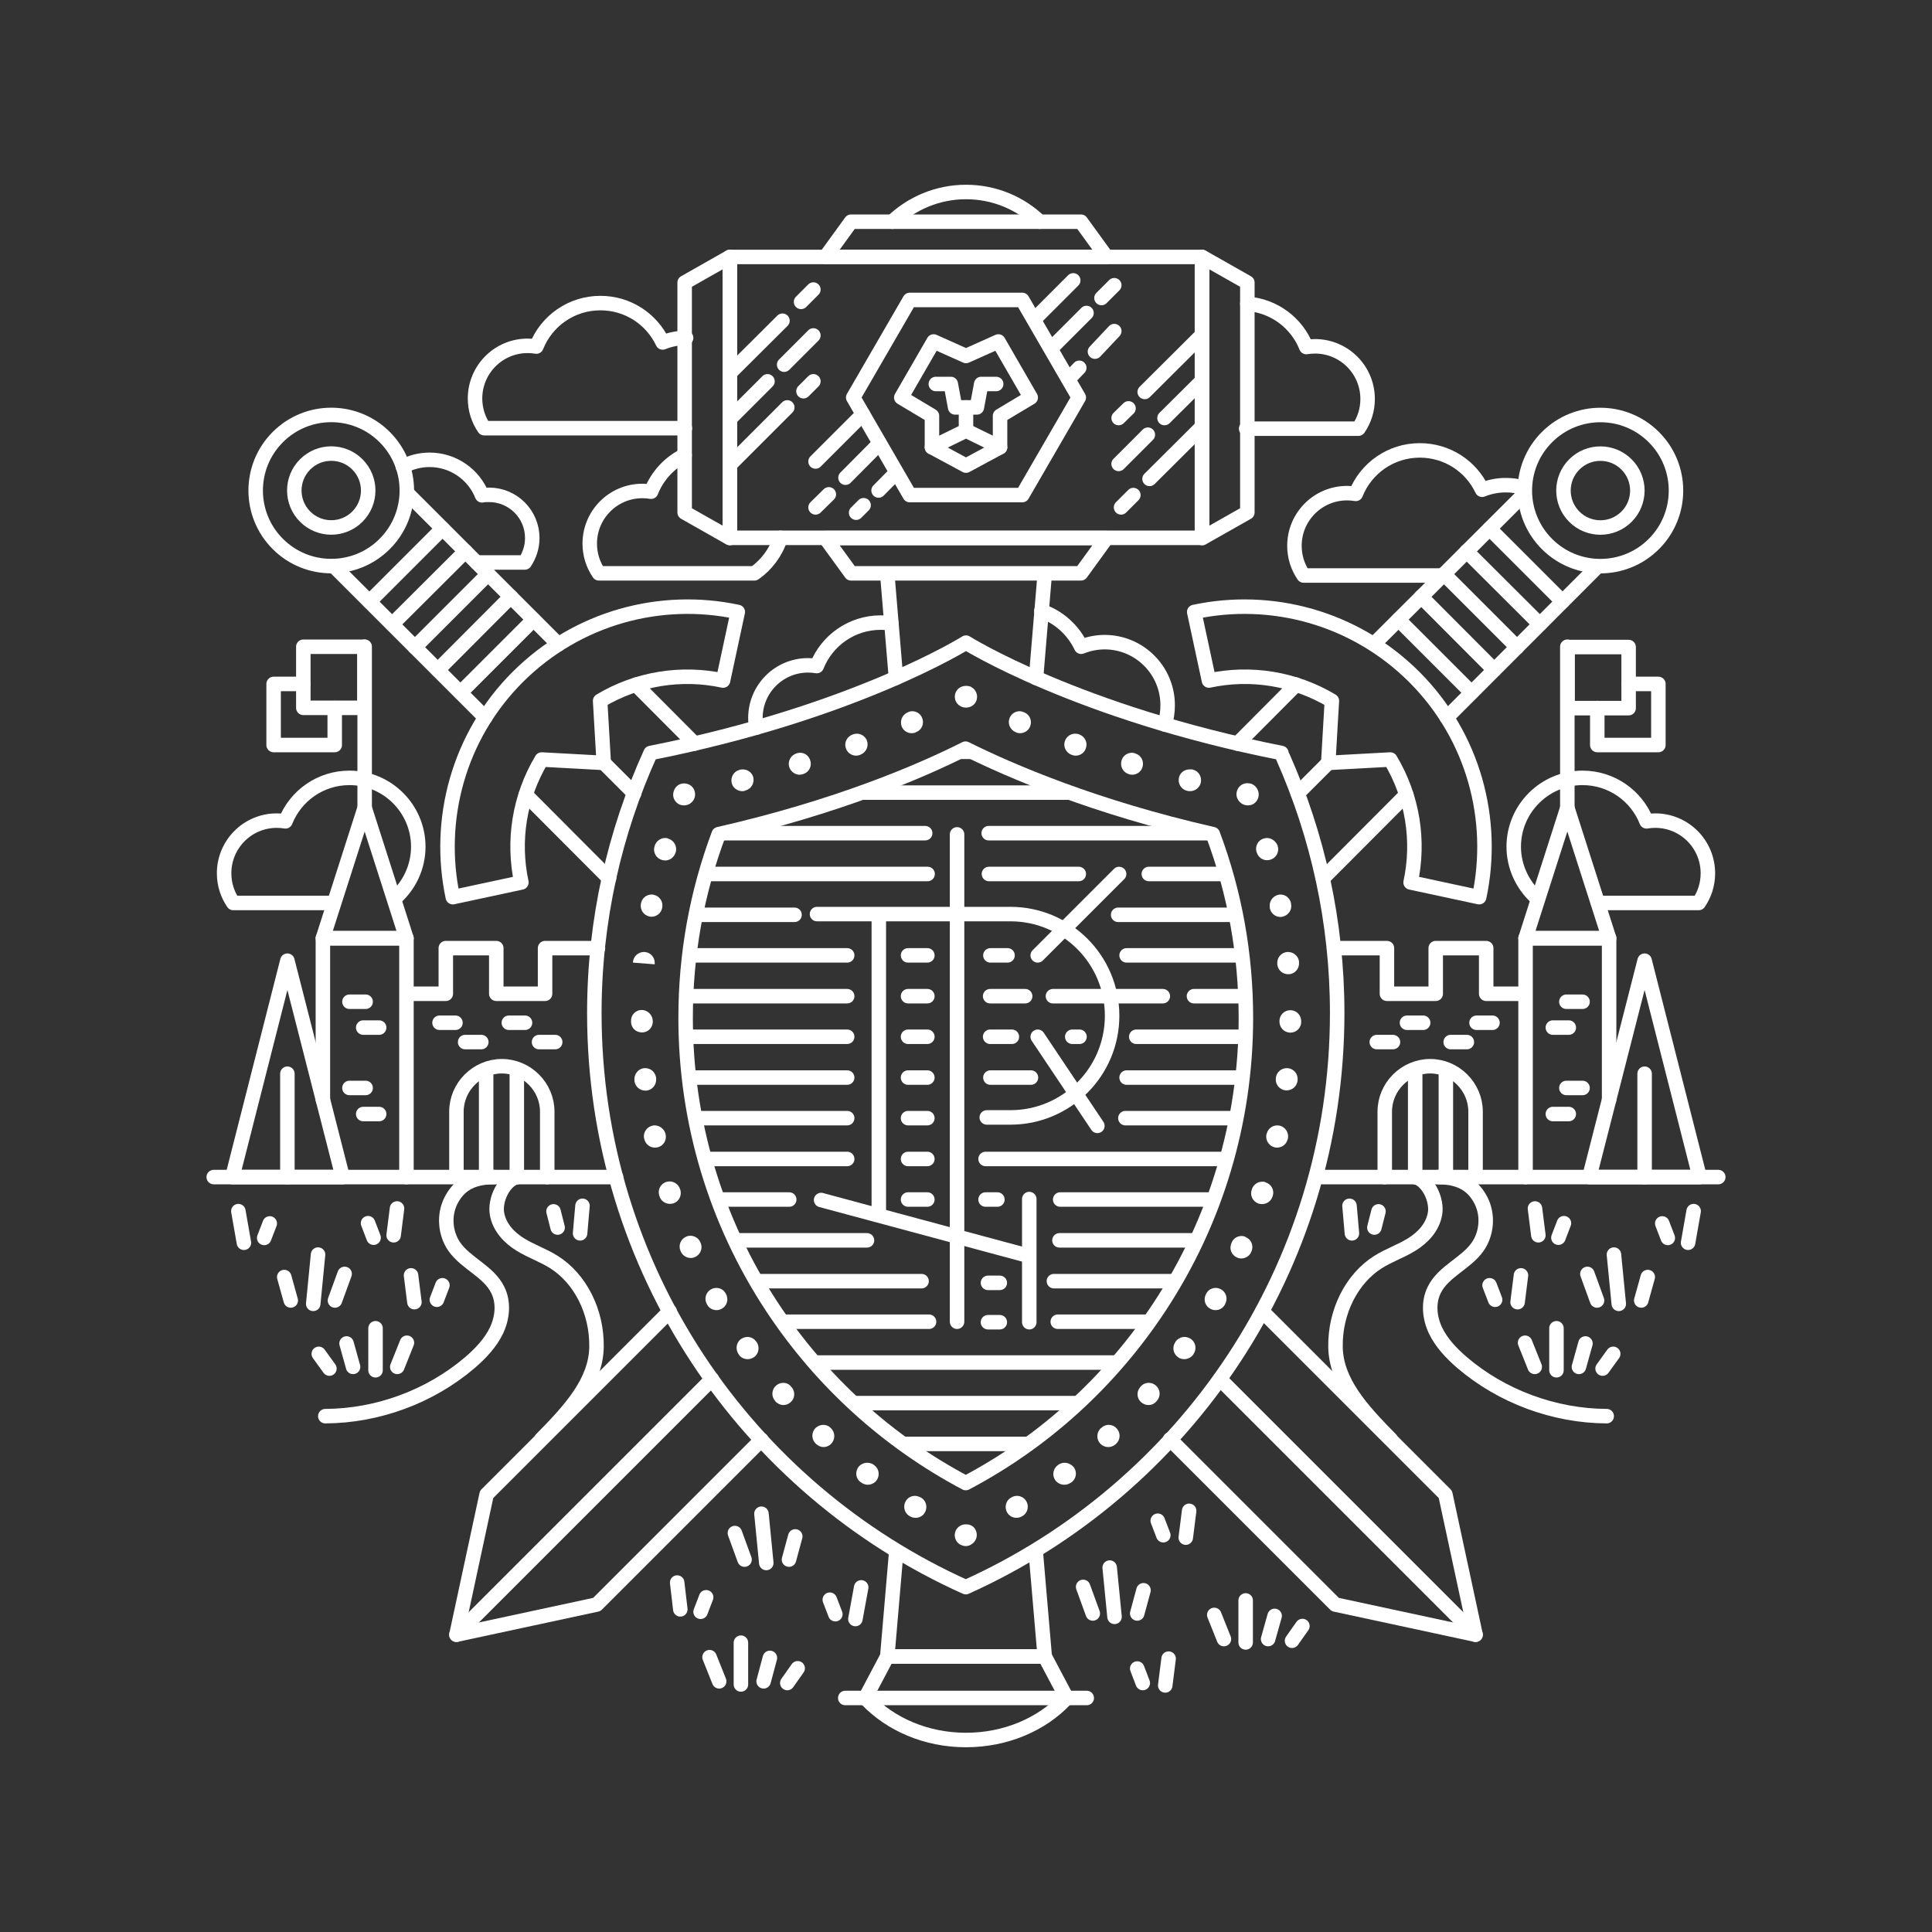 <?xml version="1.0" encoding="utf-8"?>
<!-- Generator: Adobe Illustrator 20.0.0, SVG Export Plug-In . SVG Version: 6.00 Build 0)  -->
<svg version="1.1" id="Layer_1" xmlns="http://www.w3.org/2000/svg" xmlns:xlink="http://www.w3.org/1999/xlink" x="0px" y="0px"
	 viewBox="0 0 800 800" style="enable-background:new 0 0 800 800;" xml:space="preserve">
<rect x="0" y="0" width="800" height="800" fill="#333333" stroke="none"/>
<style type="text/css">
	.st0{fill:none;stroke:#FFFFFF;stroke-width:6;stroke-linecap:round;stroke-linejoin:round;stroke-miterlimit:10;}
	.st1{fill:#FFFFFF;}
	
		.st2{clip-path:url(#XMLID_4_);fill:none;stroke:#FFFFFF;stroke-width:6;stroke-linecap:round;stroke-linejoin:round;stroke-miterlimit:10;}
	.st3{fill:none;stroke:#FFFFFF;stroke-width:6;stroke-miterlimit:10;}
	.st4{fill:none;stroke:#FFFFFF;stroke-width:6;stroke-linecap:round;stroke-miterlimit:10;}
	.st5{fill:none;stroke:#FFFFFF;stroke-width:6;stroke-linejoin:round;stroke-miterlimit:10;}
	
		.st6{clip-path:url(#XMLID_5_);fill:none;stroke:#FFFFFF;stroke-width:6;stroke-linecap:round;stroke-linejoin:round;stroke-miterlimit:10;}
</style>
<g>
	<polyline class="st0" points="371,643.9 367.4,685.9 432.6,685.9 429,643.9 	"/>
	<polyline class="st0" points="247.6,392.6 225.7,392.6 225.7,411.5 205.5,411.5 205.5,392.6 184.6,392.6 184.6,411.5 169.1,411.5 	
		"/>
	<line class="st0" x1="88.5" y1="487.4" x2="255.1" y2="487.4"/>
	<polygon class="st0" points="133.7,388.5 151,334.5 168.3,388.5 	"/>
	<path class="st0" d="M189,487.4v-27.1c0-10.3,8.5-18.8,18.8-18.8h0c10.3,0,18.8,8.5,18.8,18.8v27.1"/>
	<line class="st0" x1="151" y1="334.5" x2="151" y2="267.8"/>
	<rect x="125.6" y="267.8" class="st0" width="25.3" height="25.3"/>
	<line class="st0" x1="201.3" y1="443.2" x2="201.3" y2="487.4"/>
	<line class="st0" x1="214" y1="443.2" x2="214" y2="487.4"/>
	<polygon class="st0" points="96.2,487.4 119,397.8 141.9,487.4 	"/>
	<line class="st0" x1="119" y1="487.4" x2="119" y2="444.6"/>
	<line class="st0" x1="144.7" y1="414.8" x2="151.4" y2="414.8"/>
	<line class="st0" x1="150.4" y1="425.5" x2="157" y2="425.5"/>
	<line class="st0" x1="144.7" y1="450.5" x2="151.4" y2="450.5"/>
	<line class="st0" x1="150.4" y1="461.3" x2="157" y2="461.3"/>
	<line class="st0" x1="182" y1="423.5" x2="188.6" y2="423.5"/>
	<line class="st0" x1="210.7" y1="423.5" x2="217.4" y2="423.5"/>
	<line class="st0" x1="192.6" y1="431.5" x2="199.3" y2="431.5"/>
	<line class="st0" x1="223.2" y1="431.5" x2="229.9" y2="431.5"/>
	<path class="st0" d="M204.5,487.4c-9.8,0-14.8,3.9-17.8,9.8c-3,6-2.4,13.5,1.4,19c4.9,7,14.2,10.2,18,17.9c2.6,5.2,2,11.5-0.5,16.8
		c-2.5,5.2-6.6,9.5-11,13.3c-16.5,14.1-38.2,22.1-59.9,22.2"/>
	<path class="st0" d="M213.9,487.4c-5.3,1.4-9.1,9.5-8.1,15.2c1,5.7,5.1,9.9,9.6,12.7c4.5,2.8,9.6,4.5,14,7.3
		c10.9,6.9,17.8,20.5,17.6,35.1c-0.2,14.5-10.9,26.1-22.8,38.2"/>
	<line class="st0" x1="117.7" y1="528.8" x2="120.4" y2="538.5"/>
	<line class="st0" x1="131.7" y1="519.5" x2="129.7" y2="539.9"/>
	<line class="st0" x1="142.7" y1="527.5" x2="138.7" y2="538.5"/>
	<line class="st0" x1="229.2" y1="501.6" x2="230.9" y2="508.3"/>
	<line class="st0" x1="241.2" y1="499.3" x2="240.2" y2="510.7"/>
	<line class="st0" x1="143.5" y1="556.3" x2="146.2" y2="566"/>
	<line class="st0" x1="155.5" y1="550" x2="155.5" y2="567.4"/>
	<line class="st0" x1="168.5" y1="556" x2="164.5" y2="566"/>
	<line class="st0" x1="152.4" y1="506.5" x2="154.7" y2="512.5"/>
	<line class="st0" x1="164.4" y1="500.4" x2="163" y2="511.5"/>
	<line class="st0" x1="111.7" y1="506.6" x2="109.4" y2="512.6"/>
	<line class="st0" x1="98.7" y1="501.5" x2="101" y2="514.6"/>
	<line class="st0" x1="132" y1="560.6" x2="136.4" y2="566.7"/>
	<line class="st0" x1="183.2" y1="532.2" x2="180.9" y2="538.2"/>
	<line class="st0" x1="170.2" y1="528.1" x2="171.6" y2="539.2"/>
	<polyline class="st0" points="552.4,392.6 574.3,392.6 574.3,411.5 594.5,411.5 594.5,392.6 615.4,392.6 615.4,411.5 630.9,411.5 	
		"/>
	<line class="st0" x1="711.5" y1="487.4" x2="544.9" y2="487.4"/>
	<polygon class="st0" points="666.3,388.5 649,334.5 631.7,388.5 	"/>
	<path class="st0" d="M611,487.4v-27.1c0-10.3-8.5-18.8-18.8-18.8l0,0c-10.3,0-18.8,8.5-18.8,18.8v27.1"/>
	<line class="st0" x1="649" y1="334.5" x2="649" y2="267.8"/>
	
		<rect x="649" y="267.8" transform="matrix(-1 4.466104e-11 -4.466104e-11 -1 1323.381 561.027)" class="st0" width="25.3" height="25.3"/>
	<line class="st0" x1="598.7" y1="443.2" x2="598.7" y2="487.4"/>
	<line class="st0" x1="586" y1="443.2" x2="586" y2="487.4"/>
	<polygon class="st0" points="703.8,487.4 681,397.8 658.1,487.4 	"/>
	<line class="st0" x1="681" y1="487.4" x2="681" y2="444.6"/>
	<line class="st0" x1="655.3" y1="414.8" x2="648.6" y2="414.8"/>
	<line class="st0" x1="649.6" y1="425.5" x2="643" y2="425.5"/>
	<line class="st0" x1="655.3" y1="450.5" x2="648.6" y2="450.5"/>
	<line class="st0" x1="649.6" y1="461.3" x2="643" y2="461.3"/>
	<line class="st0" x1="618" y1="423.5" x2="611.4" y2="423.5"/>
	<line class="st0" x1="589.3" y1="423.5" x2="582.6" y2="423.5"/>
	<line class="st0" x1="607.4" y1="431.5" x2="600.7" y2="431.5"/>
	<line class="st0" x1="576.8" y1="431.5" x2="570.1" y2="431.5"/>
	<path class="st0" d="M595.5,487.4c9.8,0,14.8,3.9,17.8,9.8c3,6,2.4,13.5-1.4,19c-4.9,7-14.2,10.2-18,17.9c-2.6,5.2-2,11.5,0.5,16.8
		c2.5,5.2,6.6,9.5,11,13.3c16.5,14.1,38.2,22.1,59.9,22.2"/>
	<path class="st0" d="M586.1,487.4c5.3,1.4,9.1,9.5,8.1,15.2c-1,5.7-5.1,9.9-9.6,12.7c-4.5,2.8-9.6,4.5-14,7.3
		c-10.9,6.9-17.8,20.5-17.6,35.1c0.2,14.5,10.9,26.1,22.8,38.2"/>
	<line class="st0" x1="682.3" y1="528.8" x2="679.6" y2="538.5"/>
	<line class="st0" x1="668.3" y1="519.5" x2="670.3" y2="539.9"/>
	<line class="st0" x1="657.3" y1="527.5" x2="661.3" y2="538.5"/>
	<line class="st0" x1="570.8" y1="501.6" x2="569.1" y2="508.3"/>
	<line class="st0" x1="558.8" y1="499.3" x2="559.8" y2="510.7"/>
	<line class="st0" x1="656.5" y1="556.3" x2="653.8" y2="566"/>
	<line class="st0" x1="644.5" y1="550" x2="644.5" y2="567.4"/>
	<line class="st0" x1="631.5" y1="556" x2="635.5" y2="566"/>
	<line class="st0" x1="647.6" y1="506.5" x2="645.3" y2="512.5"/>
	<line class="st0" x1="635.6" y1="500.4" x2="637" y2="511.5"/>
	<line class="st0" x1="688.3" y1="506.6" x2="690.6" y2="512.6"/>
	<line class="st0" x1="701.3" y1="501.5" x2="699" y2="514.6"/>
	<line class="st0" x1="668" y1="560.6" x2="663.6" y2="566.7"/>
	<line class="st0" x1="616.8" y1="532.2" x2="619.1" y2="538.2"/>
	<line class="st0" x1="629.8" y1="528.1" x2="628.4" y2="539.2"/>
	<line class="st0" x1="168.5" y1="204.1" x2="231.2" y2="266.8"/>
	<line class="st0" x1="200.9" y1="297.1" x2="138.2" y2="234.4"/>
	<line class="st0" x1="262.6" y1="328.5" x2="250" y2="315.9"/>
	<line class="st0" x1="611" y1="676.9" x2="505.2" y2="571.1"/>
	
		<ellipse transform="matrix(0.707 -0.707 0.707 0.707 -103.427 156.521)" class="st0" cx="137.2" cy="203.1" rx="31.3" ry="31.3"/>
	<line class="st0" x1="153" y1="249.1" x2="183.2" y2="218.9"/>
	<line class="st0" x1="162.4" y1="258.5" x2="192.7" y2="228.3"/>
	<line class="st0" x1="171.8" y1="268" x2="202.1" y2="237.7"/>
	<line class="st0" x1="181.3" y1="277.4" x2="211.5" y2="247.1"/>
	<line class="st0" x1="190.7" y1="286.8" x2="220.9" y2="256.6"/>
	
		<ellipse transform="matrix(0.707 -0.707 0.707 0.707 -103.427 156.521)" class="st0" cx="137.2" cy="203.1" rx="15.3" ry="15.3"/>
	<path class="st0" d="M214.4,280.3c-24.7,24.7-33.7,59.3-26.9,91.2l28.4-6.1c-3.7-17.2-0.9-35.4,8.4-50.9l25.7,1.4l-1.5-25.7
		c15.5-9.3,33.8-12.1,50.9-8.4l6.1-28.4C273.7,246.6,239.2,255.6,214.4,280.3z"/>
	<line class="st0" x1="630.7" y1="205" x2="569.5" y2="266.1"/>
	<line class="st0" x1="599.1" y1="297.1" x2="660.9" y2="235.2"/>
	
		<ellipse transform="matrix(0.707 -0.707 0.707 0.707 50.504 528.143)" class="st0" cx="662.8" cy="203.1" rx="31.3" ry="31.3"/>
	<line class="st0" x1="647" y1="249.1" x2="616.8" y2="218.9"/>
	<line class="st0" x1="637.6" y1="258.5" x2="607.3" y2="228.3"/>
	<line class="st0" x1="628.2" y1="268" x2="597.9" y2="237.7"/>
	<line class="st0" x1="618.7" y1="277.4" x2="588.5" y2="247.1"/>
	<line class="st0" x1="609.3" y1="286.8" x2="579.1" y2="256.6"/>
	
		<ellipse transform="matrix(0.707 -0.707 0.707 0.707 50.504 528.143)" class="st0" cx="662.8" cy="203.1" rx="15.3" ry="15.3"/>
	<path class="st0" d="M585.6,280.3c24.7,24.7,33.7,59.3,26.9,91.2l-28.4-6.1c3.7-17.2,0.9-35.4-8.4-50.9l-25.7,1.4l1.5-25.7
		c-15.5-9.3-33.8-12.1-50.9-8.4l-6.1-28.4C526.3,246.6,560.8,255.6,585.6,280.3z"/>
	<path class="st0" d="M369.5,91.8c7.9-7.6,18.7-12.3,30.5-12.3c11.9,0,22.6,4.7,30.5,12.3"/>
	<rect x="302.2" y="106.4" class="st0" width="195.5" height="116.3"/>
	<polygon class="st0" points="283.5,212.2 302.2,222.8 302.2,106.4 283.5,117 	"/>
	<polygon class="st0" points="447.6,91.8 458.2,106.4 341.8,106.4 352.4,91.8 	"/>
	<polygon class="st0" points="447.6,237.4 458.2,222.8 341.8,222.8 352.4,237.4 	"/>
	<polygon class="st0" points="516.5,212.2 497.8,222.8 497.8,106.4 516.5,117 	"/>
	<path class="st0" d="M530.6,311.8C446.1,295.1,400,266.1,400,266.1s-46.1,29-130.6,45.7c-14.9,32.8-23.3,69.3-23.3,107.7
		c0,105.9,63.1,197,153.8,237.7c90.7-40.8,153.8-131.9,153.8-237.7c0-37.8-8.1-73.7-22.5-106.1"/>
	<g>
		<g>
			<path class="st1" d="M284.7,329.5L284.7,329.5L284.7,329.5 M283.3,324.4c-0.3,0-0.6,0-1,0.1c-1.5,0.3-2.7,1.4-3.2,2.8
				c-1,2.3,0.1,4.9,2.4,5.9c0.6,0.2,1.2,0.3,1.7,0.3c1.1,0,2.3-0.4,3.1-1.2c1.2-1,1.8-2.7,1.4-4.4
				C287.3,325.8,285.4,324.4,283.3,324.4L283.3,324.4z"/>
		</g>
		<g>
			<path class="st1" d="M276.9,351.9L276.9,351.9L276.9,351.9 M271.3,375.1L271.3,375.1L271.3,375.1 M275.4,347
				c-1.9,0-3.7,1.3-4.3,3.2l-0.1,0.3c-0.7,2.4,0.7,4.9,3.1,5.6c0.4,0.1,0.8,0.2,1.3,0.2c2,0,3.7-1.3,4.3-3.2l0.1-0.2
				c0.7-2.4-0.7-4.9-3-5.6C276.3,347,275.8,347,275.4,347L275.4,347z M269.8,370.4c-2.1,0-4,1.5-4.4,3.7l0,0.2
				c-0.5,2.4,1.2,4.8,3.6,5.2c0.3,0.1,0.6,0.1,0.8,0.1c2.1,0,4-1.5,4.4-3.7l0-0.2c0.5-2.4-1.2-4.8-3.6-5.2
				C270.4,370.4,270.1,370.4,269.8,370.4L269.8,370.4z M266.6,394.2c-2.3,0-4.3,1.8-4.5,4.1l0,0.3l9,0.7l0-0.2
				c0.2-2.5-1.6-4.7-4.1-4.9C266.8,394.2,266.7,394.2,266.6,394.2L266.6,394.2z M265.7,418.2C265.7,418.2,265.7,418.2,265.7,418.2
				c-2.5,0-4.5,2.1-4.4,4.6l0,0.3c0,2.5,2,4.4,4.5,4.4c0,0,0,0,0.1,0c2.5,0,4.5-2.1,4.4-4.6l0-0.2
				C270.2,420.2,268.1,418.2,265.7,418.2L265.7,418.2z M267.2,442.3c-0.2,0-0.3,0-0.5,0c-2.5,0.3-4.2,2.5-4,5l0,0.3
				c0.3,2.3,2.2,4,4.5,4c0.2,0,0.3,0,0.5,0c2.5-0.3,4.2-2.5,4-5l0-0.2C271.4,444,269.5,442.3,267.2,442.3L267.2,442.3z M271.1,466
				c-0.3,0-0.6,0-0.9,0.1c-2.4,0.5-4,2.9-3.5,5.3l0.1,0.3c0.5,2.1,2.3,3.5,4.4,3.5c0.3,0,0.6,0,1-0.1c2.4-0.5,4-2.9,3.4-5.4l0-0.2
				C275,467.5,273.2,466,271.1,466L271.1,466z M277.3,489.2c-0.5,0-0.9,0.1-1.4,0.2c-2.4,0.8-3.7,3.3-2.9,5.7l0.1,0.3
				c0.6,1.9,2.4,3.1,4.3,3.1c0.5,0,0.9-0.1,1.4-0.2c2.4-0.8,3.6-3.3,2.9-5.7l-0.1-0.2C281,490.5,279.2,489.2,277.3,489.2
				L277.3,489.2z M285.9,511.7c-0.6,0-1.2,0.1-1.8,0.4c-2.3,1-3.3,3.6-2.3,5.9l0.1,0.2c0.7,1.7,2.4,2.7,4.1,2.7
				c0.6,0,1.2-0.1,1.8-0.4c2.3-1,3.3-3.7,2.3-5.9l-0.1-0.2C289.3,512.7,287.6,511.7,285.9,511.7L285.9,511.7z M296.6,533.3
				c-0.7,0-1.5,0.2-2.2,0.6c-2.2,1.2-2.9,4-1.7,6.1l0.1,0.2c0.8,1.5,2.3,2.3,3.9,2.3c0.8,0,1.5-0.2,2.2-0.6c2.2-1.2,2.9-4,1.7-6.1
				l-0.1-0.2C299.7,534.1,298.2,533.3,296.6,533.3L296.6,533.3z M309.5,553.6c-0.9,0-1.8,0.3-2.6,0.8c-2,1.4-2.5,4.2-1.1,6.3
				l0.1,0.2c0.9,1.3,2.3,1.9,3.7,1.9c0.9,0,1.8-0.3,2.6-0.8c2-1.4,2.5-4.2,1.1-6.3l-0.2-0.2C312.3,554.3,310.9,553.6,309.5,553.6
				L309.5,553.6z M324.3,572.6c-1,0-2.1,0.4-2.9,1.1c-1.9,1.6-2.1,4.5-0.5,6.3l0.1,0.2c0.9,1,2.2,1.6,3.4,1.6c1,0,2.1-0.4,2.9-1.1
				c1.9-1.6,2.1-4.4,0.5-6.3l-0.2-0.2C326.8,573.1,325.5,572.6,324.3,572.6L324.3,572.6z M340.9,590c-1.2,0-2.4,0.5-3.3,1.4
				c-1.7,1.8-1.6,4.7,0.2,6.4l0.1,0.1c0.9,0.8,2,1.3,3.1,1.3c1.2,0,2.4-0.5,3.2-1.4c1.7-1.8,1.7-4.6-0.1-6.4l-0.2-0.2
				C343.1,590.4,342,590,340.9,590L340.9,590z M359.1,605.7c-1.3,0-2.7,0.6-3.6,1.7c-1.5,2-1.2,4.8,0.8,6.3l0.2,0.1
				c0.8,0.6,1.8,1,2.8,1c1.3,0,2.7-0.6,3.6-1.7c1.5-2,1.2-4.8-0.8-6.3l-0.2-0.2C361.1,606,360.1,605.7,359.1,605.7L359.1,605.7z
				 M378.9,619.4c-1.5,0-3,0.7-3.8,2.1c-1.3,2.1-0.7,4.9,1.4,6.2l0.2,0.1c0.7,0.5,1.6,0.7,2.4,0.7c1.5,0,3-0.7,3.8-2.1
				c1.3-2.1,0.7-4.9-1.4-6.2l-0.2-0.1C380.5,619.7,379.7,619.4,378.9,619.4L378.9,619.4z"/>
		</g>
		<g>
			<path class="st1" d="M400.2,637.2L400.2,637.2L400.2,637.2 M400.2,631.2c-0.1,0-0.1,0-0.2,0c-0.1,0-0.1,0-0.2,0
				c-1.6,0-3.2,0.9-4,2.5c-1.1,2.2-0.2,4.9,2,6l0.1,0c0.6,0.3,1.3,0.5,2,0.5c0.7,0,1.4-0.2,2-0.5l0.1-0.1c2.2-1.1,3.1-3.8,2-6
				C403.4,632.1,401.8,631.2,400.2,631.2L400.2,631.2z"/>
		</g>
		<g>
			<path class="st1" d="M534.3,447L534.3,447L534.3,447 M530.4,470.8L530.4,470.8L530.4,470.8 M524.1,494.2L524.1,494.2L524.1,494.2
				 M515.5,516.9L515.5,516.9L515.5,516.9 M504.7,538.5L504.7,538.5L504.7,538.5 M491.7,559L491.7,559L491.7,559 M476.8,578.1
				L476.8,578.1L476.8,578.1 M441.8,611.4L441.8,611.4L441.8,611.4 M421.9,625.2L421.9,625.2L421.9,625.2 M524.6,347
				c-0.4,0-0.9,0.1-1.3,0.2c-2.4,0.7-3.7,3.2-3,5.6l0.1,0.2c0.6,2,2.4,3.2,4.3,3.2c0.4,0,0.8-0.1,1.3-0.2c2.4-0.7,3.8-3.2,3.1-5.6
				l-0.1-0.3C528.3,348.3,526.5,347,524.6,347L524.6,347z M530.2,370.4c-0.3,0-0.6,0-0.8,0.1c-2.4,0.5-4,2.8-3.6,5.3l0,0.2
				c0.4,2.2,2.3,3.7,4.4,3.7c0.3,0,0.5,0,0.8-0.1c2.4-0.5,4.1-2.8,3.6-5.2l0-0.3C534.2,371.9,532.3,370.4,530.2,370.4L530.2,370.4z
				 M533.4,394.2c-0.1,0-0.3,0-0.4,0c-2.5,0.2-4.3,2.4-4.1,4.9l0,0.2c0.2,2.4,2.2,4.1,4.5,4.1c0.1,0,0.3,0,0.4,0
				c2.5-0.2,4.3-2.4,4.1-4.9l0-0.3C537.7,396,535.7,394.2,533.4,394.2L533.4,394.2z M534.3,418.3c-2.5,0-4.5,2-4.5,4.5l0,0.2
				c0,2.5,1.9,4.5,4.4,4.6c0,0,0,0,0.1,0c2.5,0,4.5-2,4.5-4.4l0-0.3C538.8,420.3,536.8,418.3,534.3,418.3L534.3,418.3z M532.8,442.3
				c-2.3,0-4.2,1.7-4.5,4l0,0.2c-0.3,2.5,1.5,4.7,4,5c0.2,0,0.3,0,0.5,0c2.3,0,4.2-1.7,4.5-4l0-0.2c0.3-2.5-1.5-4.7-4-5
				C533.1,442.3,532.9,442.3,532.8,442.3L532.8,442.3z M528.9,466c-2.1,0-3.9,1.4-4.4,3.5l-0.1,0.2c-0.5,2.4,1,4.8,3.4,5.4
				c0.3,0.1,0.6,0.1,1,0.1c2.1,0,3.9-1.4,4.4-3.5l0.1-0.2c0.5-2.4-1-4.8-3.4-5.4C529.5,466.1,529.2,466,528.9,466L528.9,466z
				 M522.7,489.3c-1.9,0-3.7,1.2-4.3,3.1l-0.1,0.3c-0.8,2.4,0.5,4.9,2.9,5.7c0.5,0.1,0.9,0.2,1.4,0.2c1.9,0,3.7-1.2,4.3-3.1l0.1-0.2
				c0.8-2.4-0.5-4.9-2.9-5.7C523.6,489.3,523.1,489.3,522.7,489.3L522.7,489.3z M514.1,511.8c-1.7,0-3.4,1-4.1,2.7l-0.1,0.3
				c-1,2.3,0,4.9,2.3,5.9c0.6,0.3,1.2,0.4,1.8,0.4c1.7,0,3.4-1,4.1-2.7l0.1-0.2c1-2.3,0-4.9-2.3-5.9
				C515.4,511.9,514.7,511.8,514.1,511.8L514.1,511.8z M503.4,533.3c-1.6,0-3.1,0.8-3.9,2.3l-0.1,0.2c-1.2,2.2-0.5,4.9,1.7,6.1
				c0.7,0.4,1.5,0.6,2.2,0.6c1.6,0,3.1-0.8,3.9-2.3l0.1-0.2c1.2-2.2,0.5-4.9-1.7-6.1C504.9,533.5,504.1,533.3,503.4,533.3
				L503.4,533.3z M490.5,553.6c-1.4,0-2.8,0.7-3.7,1.9l-0.1,0.2c-1.4,2-1,4.8,1.1,6.3c0.8,0.6,1.7,0.8,2.6,0.8
				c1.4,0,2.8-0.7,3.7-1.9l0.1-0.2c1.4-2,1-4.8-1.1-6.3C492.3,553.9,491.4,553.6,490.5,553.6L490.5,553.6z M475.7,572.6
				c-1.3,0-2.5,0.5-3.4,1.6l-0.2,0.2c-1.6,1.9-1.4,4.7,0.5,6.3c0.9,0.7,1.9,1.1,2.9,1.1c1.3,0,2.5-0.5,3.4-1.6l0.2-0.2
				c1.6-1.9,1.4-4.7-0.5-6.3C477.8,573,476.8,572.6,475.7,572.6L475.7,572.6z M459.1,590c-1.1,0-2.2,0.4-3.1,1.3l-0.2,0.1
				c-1.8,1.7-1.9,4.6-0.2,6.4c0.9,0.9,2.1,1.4,3.3,1.4c1.1,0,2.2-0.4,3.1-1.2l0.2-0.2c1.8-1.7,1.9-4.6,0.1-6.4
				C461.5,590.5,460.3,590,459.1,590L459.1,590z M440.8,605.7c-0.9,0-1.9,0.3-2.7,0.9l-0.2,0.2c-2,1.5-2.3,4.4-0.8,6.3
				c0.9,1.1,2.2,1.7,3.6,1.7c1,0,1.9-0.3,2.8-0.9l0.2-0.1c2-1.5,2.4-4.3,0.9-6.3C443.5,606.3,442.2,605.7,440.8,605.7L440.8,605.7z
				 M421.1,619.4c-0.8,0-1.6,0.2-2.4,0.7l-0.2,0.1c-2.1,1.3-2.7,4.1-1.4,6.2c0.9,1.4,2.3,2.1,3.8,2.1c0.8,0,1.6-0.2,2.4-0.7l0.2-0.1
				c2.1-1.3,2.7-4.1,1.4-6.2C424.1,620.2,422.6,619.4,421.1,619.4L421.1,619.4z"/>
		</g>
		<g>
			<path class="st1" d="M516.5,324.3c-2.1,0-3.9,1.4-4.4,3.6c-0.4,1.7,0.3,3.4,1.6,4.5c0.8,0.7,1.9,1.1,3,1.1c0.6,0,1.1-0.1,1.7-0.3
				c2.3-0.9,3.4-3.6,2.5-5.9l-0.1-0.2c-0.6-1.4-1.8-2.4-3.2-2.7l-0.1,0C517.2,324.4,516.8,324.3,516.5,324.3L516.5,324.3z"/>
		</g>
		<g>
			<path class="st1" d="M422.2,294.5c-1.7,0-3.4,1-4.1,2.7c-1,2.3,0.1,4.9,2.3,5.9l0.2,0.1c0.6,0.3,1.2,0.4,1.8,0.4
				c1.7,0,3.4-1,4.1-2.7c1-2.3,0-4.9-2.3-5.9l-0.3-0.1C423.4,294.7,422.8,294.5,422.2,294.5L422.2,294.5z M445.2,303.8
				c-1.8,0-3.5,1.1-4.2,2.9c-0.9,2.3,0.3,4.9,2.6,5.8l0.3,0.1c0.5,0.2,1,0.3,1.5,0.3c1.8,0,3.6-1.1,4.2-3c0.9-2.3-0.3-4.9-2.7-5.8
				l-0.2-0.1C446.3,303.9,445.7,303.8,445.2,303.8L445.2,303.8z M468.7,311.7c-1.9,0-3.7,1.2-4.3,3.2c-0.7,2.4,0.6,4.9,2.9,5.6
				l0.2,0.1c0.4,0.1,0.9,0.2,1.3,0.2c1.9,0,3.7-1.2,4.3-3.2c0.7-2.4-0.6-4.9-3-5.6l-0.2-0.1C469.6,311.8,469.1,311.7,468.7,311.7
				L468.7,311.7z M492.5,318.6c-2,0-3.8,1.3-4.3,3.3c-0.6,2.4,0.8,4.9,3.2,5.5l0.3,0.1c0.4,0.1,0.8,0.1,1.1,0.1c2,0,3.8-1.3,4.4-3.4
				c0.6-2.4-0.8-4.9-3.2-5.5l-0.2-0.1C493.2,318.6,492.8,318.6,492.5,318.6L492.5,318.6z"/>
		</g>
		<g>
			<path class="st1" d="M400,284c-0.8,0-1.5,0.2-2.2,0.5c-2.2,1.1-3.1,3.9-1.9,6.1c0.8,1.5,2.4,2.4,4,2.4c0.1,0,0.1,0,0.2,0
				c1.6,0,3.2-0.9,4-2.4c1.1-2.2,0.3-4.9-1.9-6.1l-0.1-0.1C401.4,284.1,400.7,284,400,284L400,284z"/>
		</g>
		<g>
			<path class="st1" d="M378.4,300.4L378.4,300.4L378.4,300.4 M355.3,309.7L355.3,309.7L355.3,309.7 M331.8,317.7L331.8,317.7
				L331.8,317.7 M307.9,324.5L307.9,324.5L307.9,324.5 M377.8,294.5c-0.6,0-1.2,0.1-1.8,0.4l-0.2,0.1c-2.3,1-3.3,3.6-2.4,5.9
				c0.7,1.7,2.4,2.7,4.1,2.7c0.6,0,1.2-0.1,1.8-0.4l0.2-0.1c2.3-1,3.3-3.6,2.3-5.9C381.2,295.6,379.5,294.5,377.8,294.5L377.8,294.5
				z M354.8,303.8c-0.5,0-1,0.1-1.6,0.3l-0.3,0.1c-2.3,0.9-3.5,3.5-2.6,5.8c0.7,1.8,2.4,2.9,4.2,2.9c0.5,0,1.1-0.1,1.6-0.3l0.2-0.1
				c2.3-0.9,3.5-3.4,2.7-5.8C358.3,304.9,356.6,303.8,354.8,303.8L354.8,303.8z M331.3,311.7c-0.4,0-0.9,0.1-1.3,0.2l-0.2,0.1
				c-2.4,0.7-3.7,3.3-3,5.6c0.6,1.9,2.4,3.2,4.3,3.2c0.4,0,0.9-0.1,1.3-0.2l0.2-0.1c2.4-0.7,3.7-3.3,2.9-5.6
				C335,313,333.3,311.7,331.3,311.7L331.3,311.7z M307.6,318.6c-0.4,0-0.8,0-1.1,0.1l-0.3,0.1c-2.4,0.6-3.8,3.1-3.2,5.5
				c0.5,2,2.4,3.3,4.3,3.3c0.4,0,0.8,0,1.2-0.2l0.2-0.1c2.4-0.6,3.8-3.1,3.2-5.5C311.4,319.9,309.6,318.6,307.6,318.6L307.6,318.6z"
				/>
		</g>
	</g>
	<g>
		<defs>
			<path id="XMLID_2_" d="M297.6,345.4c-9.1,24.3-13.7,49.8-13.7,76.1c0,42.8,12.4,84.2,35.8,119.7c20.3,30.8,47.9,55.8,80.2,72.9
				c32.4-17.1,59.9-42.1,80.2-72.9c23.4-35.5,35.8-76.9,35.8-119.7c0-26.3-4.6-51.9-13.7-76.1c-48.8-11.1-83.5-26-102.4-35.4
				C381.2,319.4,346.4,334.3,297.6,345.4z"/>
		</defs>
		<clipPath id="XMLID_4_">
			<use xlink:href="#XMLID_2_"  style="overflow:visible;"/>
		</clipPath>
		<line class="st2" x1="257.4" y1="311.3" x2="543" y2="311.3"/>
		<line class="st2" x1="257.4" y1="328.2" x2="543" y2="328.2"/>
		<line class="st2" x1="409.4" y1="345" x2="543" y2="345"/>
		<line class="st2" x1="257.4" y1="345" x2="383.1" y2="345"/>
		<line class="st2" x1="475.7" y1="361.9" x2="543" y2="361.9"/>
		<line class="st2" x1="409.5" y1="361.9" x2="446.7" y2="361.9"/>
		<line class="st2" x1="257.4" y1="361.9" x2="384.1" y2="361.9"/>
		<line class="st2" x1="463" y1="378.8" x2="543" y2="378.8"/>
		<line class="st2" x1="257.4" y1="378.8" x2="329" y2="378.8"/>
		<line class="st2" x1="466.5" y1="395.6" x2="543" y2="395.6"/>
		<line class="st2" x1="410.1" y1="395.6" x2="417.2" y2="395.6"/>
		<line class="st2" x1="376" y1="395.6" x2="384" y2="395.6"/>
		<line class="st2" x1="257.4" y1="395.6" x2="350.8" y2="395.6"/>
		<line class="st2" x1="494.4" y1="412.5" x2="543" y2="412.5"/>
		<line class="st2" x1="410" y1="412.5" x2="424.5" y2="412.5"/>
		<line class="st2" x1="376" y1="412.5" x2="384" y2="412.5"/>
		<line class="st2" x1="257.4" y1="412.5" x2="350.8" y2="412.5"/>
		<line class="st2" x1="470.5" y1="429.3" x2="543" y2="429.3"/>
		<line class="st2" x1="410" y1="429.3" x2="419" y2="429.3"/>
		<line class="st2" x1="376" y1="429.3" x2="384" y2="429.3"/>
		<line class="st2" x1="257.4" y1="429.3" x2="350.8" y2="429.3"/>
		<line class="st2" x1="466.5" y1="446.2" x2="543" y2="446.2"/>
		<line class="st2" x1="410.1" y1="446.2" x2="426.9" y2="446.2"/>
		<line class="st2" x1="376" y1="446.2" x2="384" y2="446.2"/>
		<line class="st2" x1="257.4" y1="446.2" x2="350.8" y2="446.2"/>
		<line class="st2" x1="466" y1="463" x2="543" y2="463"/>
		<line class="st2" x1="376" y1="463" x2="384" y2="463"/>
		<line class="st2" x1="257.4" y1="463" x2="350.8" y2="463"/>
		<line class="st2" x1="408.1" y1="479.9" x2="543" y2="479.9"/>
		<line class="st2" x1="376" y1="479.9" x2="384" y2="479.9"/>
		<line class="st2" x1="257.4" y1="479.9" x2="350.8" y2="479.9"/>
		<line class="st2" x1="439" y1="496.7" x2="543" y2="496.7"/>
		<line class="st2" x1="408.1" y1="496.7" x2="413" y2="496.7"/>
		<line class="st2" x1="376" y1="496.7" x2="384" y2="496.7"/>
		<line class="st2" x1="257.4" y1="496.7" x2="326.8" y2="496.7"/>
		<line class="st2" x1="438.7" y1="513.6" x2="543" y2="513.6"/>
		<line class="st2" x1="257.4" y1="513.6" x2="359" y2="513.6"/>
		<line class="st2" x1="436.4" y1="530.5" x2="543" y2="530.5"/>
		<line class="st2" x1="257.4" y1="530.5" x2="381.6" y2="530.5"/>
		<line class="st2" x1="438" y1="547.3" x2="543" y2="547.3"/>
		<line class="st2" x1="409.1" y1="531.2" x2="414" y2="531.2"/>
		<line class="st2" x1="409.1" y1="547.5" x2="414" y2="547.5"/>
		<line class="st2" x1="257.4" y1="547.3" x2="384.7" y2="547.3"/>
		<line class="st2" x1="257.4" y1="564.2" x2="543" y2="564.2"/>
		<line class="st2" x1="257.4" y1="581" x2="543" y2="581"/>
		<line class="st2" x1="257.4" y1="597.9" x2="543" y2="597.9"/>
		<line class="st2" x1="444" y1="429.3" x2="447" y2="429.3"/>
		
			<use xlink:href="#XMLID_2_"  style="overflow:visible;fill:none;stroke:#FFFFFF;stroke-width:6;stroke-linecap:round;stroke-linejoin:round;stroke-miterlimit:10;"/>
	</g>
	<line class="st0" x1="363.9" y1="381.1" x2="363.9" y2="502.6"/>
	<line class="st0" x1="340" y1="496.9" x2="425.1" y2="519.8"/>
	<line class="st0" x1="426.2" y1="496.5" x2="426.2" y2="547.5"/>
	<path class="st0" d="M338.3,378.5h80.1c23.2,0,42.1,18.8,42.1,42.1c0,23.2-18.8,42.1-42.1,42.1h-9.8"/>
	<line class="st0" x1="396.3" y1="345.5" x2="396.3" y2="547.3"/>
	<line class="st0" x1="436" y1="412.5" x2="481.5" y2="412.5"/>
	<line class="st0" x1="429.7" y1="395.6" x2="463.4" y2="361.9"/>
	<line class="st0" x1="429.7" y1="429.3" x2="454.4" y2="466.2"/>
	<polygon class="st0" points="376.7,205 353.3,164.6 376.7,124.2 423.3,124.2 446.7,164.6 423.3,205 	"/>
	<polygon class="st0" points="400,192.8 414.1,185.2 414.1,172.2 426.8,164.6 413.4,141.4 400,147.4 386.6,141.4 373.2,164.6 
		385.9,172.2 385.9,185.2 	"/>
	<polyline class="st0" points="385.9,185.2 400,178.3 414.1,185.2 	"/>
	<line class="st0" x1="400" y1="178.3" x2="400" y2="168.7"/>
	<polyline class="st0" points="387.5,159 393.7,159 395.5,168.7 404.5,168.7 406.3,159 412.5,159 	"/>
	<line class="st0" x1="331.7" y1="125" x2="336.8" y2="119.9"/>
	<line class="st0" x1="302.2" y1="154.5" x2="324" y2="132.8"/>
	<line class="st0" x1="324.7" y1="151" x2="336.8" y2="138.9"/>
	<line class="st0" x1="302.2" y1="173.5" x2="317.8" y2="157.9"/>
	<line class="st0" x1="332.7" y1="162" x2="336.8" y2="157.9"/>
	<line class="st0" x1="302.2" y1="192.5" x2="326" y2="168.7"/>
	<line class="st0" x1="469.3" y1="205" x2="464.2" y2="210.1"/>
	<line class="st0" x1="497.8" y1="176.6" x2="476" y2="198.3"/>
	<line class="st0" x1="475.3" y1="180" x2="463.2" y2="192.1"/>
	<line class="st0" x1="497.8" y1="157.6" x2="482.2" y2="173.1"/>
	<line class="st0" x1="467.3" y1="169.1" x2="463.2" y2="173.1"/>
	<line class="st0" x1="497.8" y1="138.6" x2="474" y2="162.3"/>
	<line class="st0" x1="337.7" y1="191.1" x2="357.3" y2="171.5"/>
	<line class="st0" x1="350.1" y1="197.8" x2="364.2" y2="183.6"/>
	<line class="st0" x1="337.7" y1="210.1" x2="343.2" y2="204.7"/>
	<line class="st0" x1="363.8" y1="203.1" x2="371" y2="195.8"/>
	<line class="st0" x1="354.5" y1="212.3" x2="357.6" y2="209.2"/>
	<line class="st0" x1="429.2" y1="131.3" x2="444.4" y2="116.1"/>
	<line class="st0" x1="456.1" y1="123.4" x2="461.4" y2="118.1"/>
	<line class="st0" x1="435.9" y1="143.6" x2="449.9" y2="129.6"/>
	<line class="st0" x1="453.4" y1="145.6" x2="461.4" y2="137.1"/>
	<line class="st0" x1="442.5" y1="156.9" x2="446.9" y2="152.3"/>
	<line class="st0" x1="329.3" y1="636.2" x2="326.7" y2="645.8"/>
	<line class="st0" x1="315.3" y1="626.8" x2="317.3" y2="647.2"/>
	<line class="st0" x1="304.3" y1="634.8" x2="308.3" y2="645.8"/>
	<line class="st0" x1="473.5" y1="658.5" x2="470.9" y2="668.1"/>
	<line class="st0" x1="459.5" y1="649.1" x2="461.5" y2="669.5"/>
	<line class="st0" x1="448.5" y1="657.1" x2="452.5" y2="668.1"/>
	<line class="st0" x1="292.4" y1="661.4" x2="290.1" y2="667.4"/>
	<line class="st0" x1="280.4" y1="655.3" x2="281.7" y2="666.4"/>
	<line class="st0" x1="343.6" y1="662.4" x2="345.9" y2="668.4"/>
	<line class="st0" x1="356.6" y1="657.3" x2="354.2" y2="670.4"/>
	<line class="st0" x1="527.8" y1="669.1" x2="525.1" y2="678.7"/>
	<line class="st0" x1="515.8" y1="662.7" x2="515.8" y2="680.1"/>
	<line class="st0" x1="502.8" y1="668.7" x2="506.8" y2="678.7"/>
	<line class="st0" x1="539.3" y1="673.3" x2="535" y2="679.4"/>
	<line class="st0" x1="318.8" y1="686.5" x2="316.2" y2="696.2"/>
	<line class="st0" x1="306.8" y1="680.2" x2="306.8" y2="697.5"/>
	<line class="st0" x1="293.8" y1="686.2" x2="297.8" y2="696.2"/>
	<line class="st0" x1="330.3" y1="690.8" x2="326" y2="696.9"/>
	<line class="st0" x1="479.4" y1="629.7" x2="481.7" y2="635.7"/>
	<line class="st0" x1="492.4" y1="625.6" x2="491" y2="636.7"/>
	<line class="st0" x1="470.9" y1="690.9" x2="473.2" y2="696.9"/>
	<line class="st0" x1="483.9" y1="686.8" x2="482.5" y2="697.9"/>
	<polyline class="st0" points="358.4,702.9 367.4,685.9 432.6,685.9 441.6,702.9 	"/>
	<line class="st0" x1="350" y1="703.1" x2="450" y2="703.1"/>
	<path class="st0" d="M359,703.8c9.8,10.2,24.5,16.7,41,16.7c16.5,0,31.3-6.5,41-16.7"/>
	<path class="st0" d="M163.7,371.8c5.8-5.2,9.5-12.8,9.5-21.2c0-15.7-12.8-28.5-28.5-28.5c-12,0-22.3,7.4-26.5,18
		c-1.2-0.2-2.4-0.3-3.6-0.3c-12.1,0-21.8,9.8-21.8,21.8c0,4.6,1.4,8.8,3.8,12.3h41.6"/>
	<polyline class="st0" points="125.6,283.2 113.3,283.2 113.3,308.5 138.6,308.5 138.6,293.2 	"/>
	<path class="st0" d="M166.8,193.2c3.3-1.8,7.1-2.8,11.1-2.8c9.8,0,18.3,6.1,21.7,14.7c1-0.2,1.9-0.2,2.9-0.2
		c9.9,0,17.9,8,17.9,17.9c0,3.8-1.2,7.2-3.1,10.1h-20"/>
	<path class="st0" d="M284.1,139.9c-3.4,0-6.7,0.7-9.7,1.9c-4.6-9.7-14.4-16.3-25.8-16.3c-12,0-22.3,7.4-26.5,18
		c-1.2-0.2-2.4-0.3-3.6-0.3c-12.1,0-21.8,9.8-21.8,21.8c0,4.6,1.4,8.8,3.8,12.3h3.6h56.5h23"/>
	<path class="st0" d="M283.5,188.5c-6.3,3.1-11.3,8.5-13.9,15.1c-1.2-0.2-2.4-0.3-3.6-0.3c-12.1,0-21.8,9.8-21.8,21.8
		c0,4.6,1.4,8.8,3.8,12.3h64.4c5-3.5,8.9-8.7,10.8-14.7"/>
	<line class="st0" x1="432.6" y1="237.7" x2="429" y2="280.7"/>
	<line class="st0" x1="371" y1="280.7" x2="367.4" y2="237.7"/>
	<path class="st0" d="M369.1,258.1c-1.4-0.2-2.9-0.3-4.4-0.3c-12,0-22.3,7.4-26.5,18c-1.2-0.2-2.4-0.3-3.6-0.3
		c-12.1,0-21.8,9.8-21.8,21.8c0,1.4,0.1,2.7,0.4,4"/>
	<path class="st0" d="M482.3,300c0.8-2.5,1.2-5.2,1.2-8c0-14.4-11.7-26.1-26.1-26.1c-3.4,0-6.7,0.7-9.7,1.9
		c-3.3-6.9-9.2-12.3-16.5-14.8"/>
	<path class="st0" d="M516.5,125.8c11.1,0.8,20.5,8,24.4,17.9c1.2-0.2,2.4-0.3,3.6-0.3c12.1,0,21.8,9.8,21.8,21.8
		c0,4.6-1.4,8.8-3.8,12.3H516"/>
	<polyline class="st0" points="522.7,543 598.5,618.8 611,676.9 552.9,664.4 484.5,596 	"/>
	<line class="st0" x1="263.3" y1="283.5" x2="287.6" y2="307.9"/>
	<line class="st0" x1="252.2" y1="363.7" x2="217.7" y2="329.1"/>
	<polyline class="st0" points="133.7,455.4 133.7,388.5 168.3,388.5 168.3,487.4 	"/>
	<line class="st0" x1="536.7" y1="283.5" x2="512.4" y2="307.9"/>
	<line class="st0" x1="547.8" y1="363.7" x2="582.3" y2="329.1"/>
	<line class="st0" x1="537.4" y1="328.5" x2="550" y2="315.9"/>
	<line class="st0" x1="189" y1="676.9" x2="294.8" y2="571.1"/>
	<path class="st0" d="M630.7,201.9c-2.3-0.7-4.8-1-7.3-1c-3.4,0-6.7,0.7-9.7,1.9c-4.6-9.7-14.4-16.3-25.8-16.3
		c-12,0-22.3,7.4-26.5,18c-1.2-0.2-2.4-0.3-3.6-0.3c-12.1,0-21.8,9.8-21.8,21.8c0,4.6,1.4,8.8,3.8,12.3h3.6h52.9"/>
	<path class="st0" d="M636,371.5c-5.6-5.2-9.2-12.7-9.2-20.9c0-15.7,12.8-28.5,28.5-28.5c12,0,22.3,7.4,26.5,18
		c1.2-0.2,2.4-0.3,3.6-0.3c12.1,0,21.8,9.8,21.8,21.8c0,4.6-1.4,8.8-3.8,12.3h-41.7"/>
	<polyline class="st0" points="674.4,283.2 686.7,283.2 686.7,308.5 661.4,308.5 661.4,293.2 	"/>
	<polyline class="st0" points="277.3,543 201.5,618.8 189,676.9 247.1,664.4 315.3,596.2 	"/>
	<polyline class="st0" points="666.3,455.4 666.3,388.5 631.7,388.5 631.7,487.4 	"/>
</g>
</svg>
